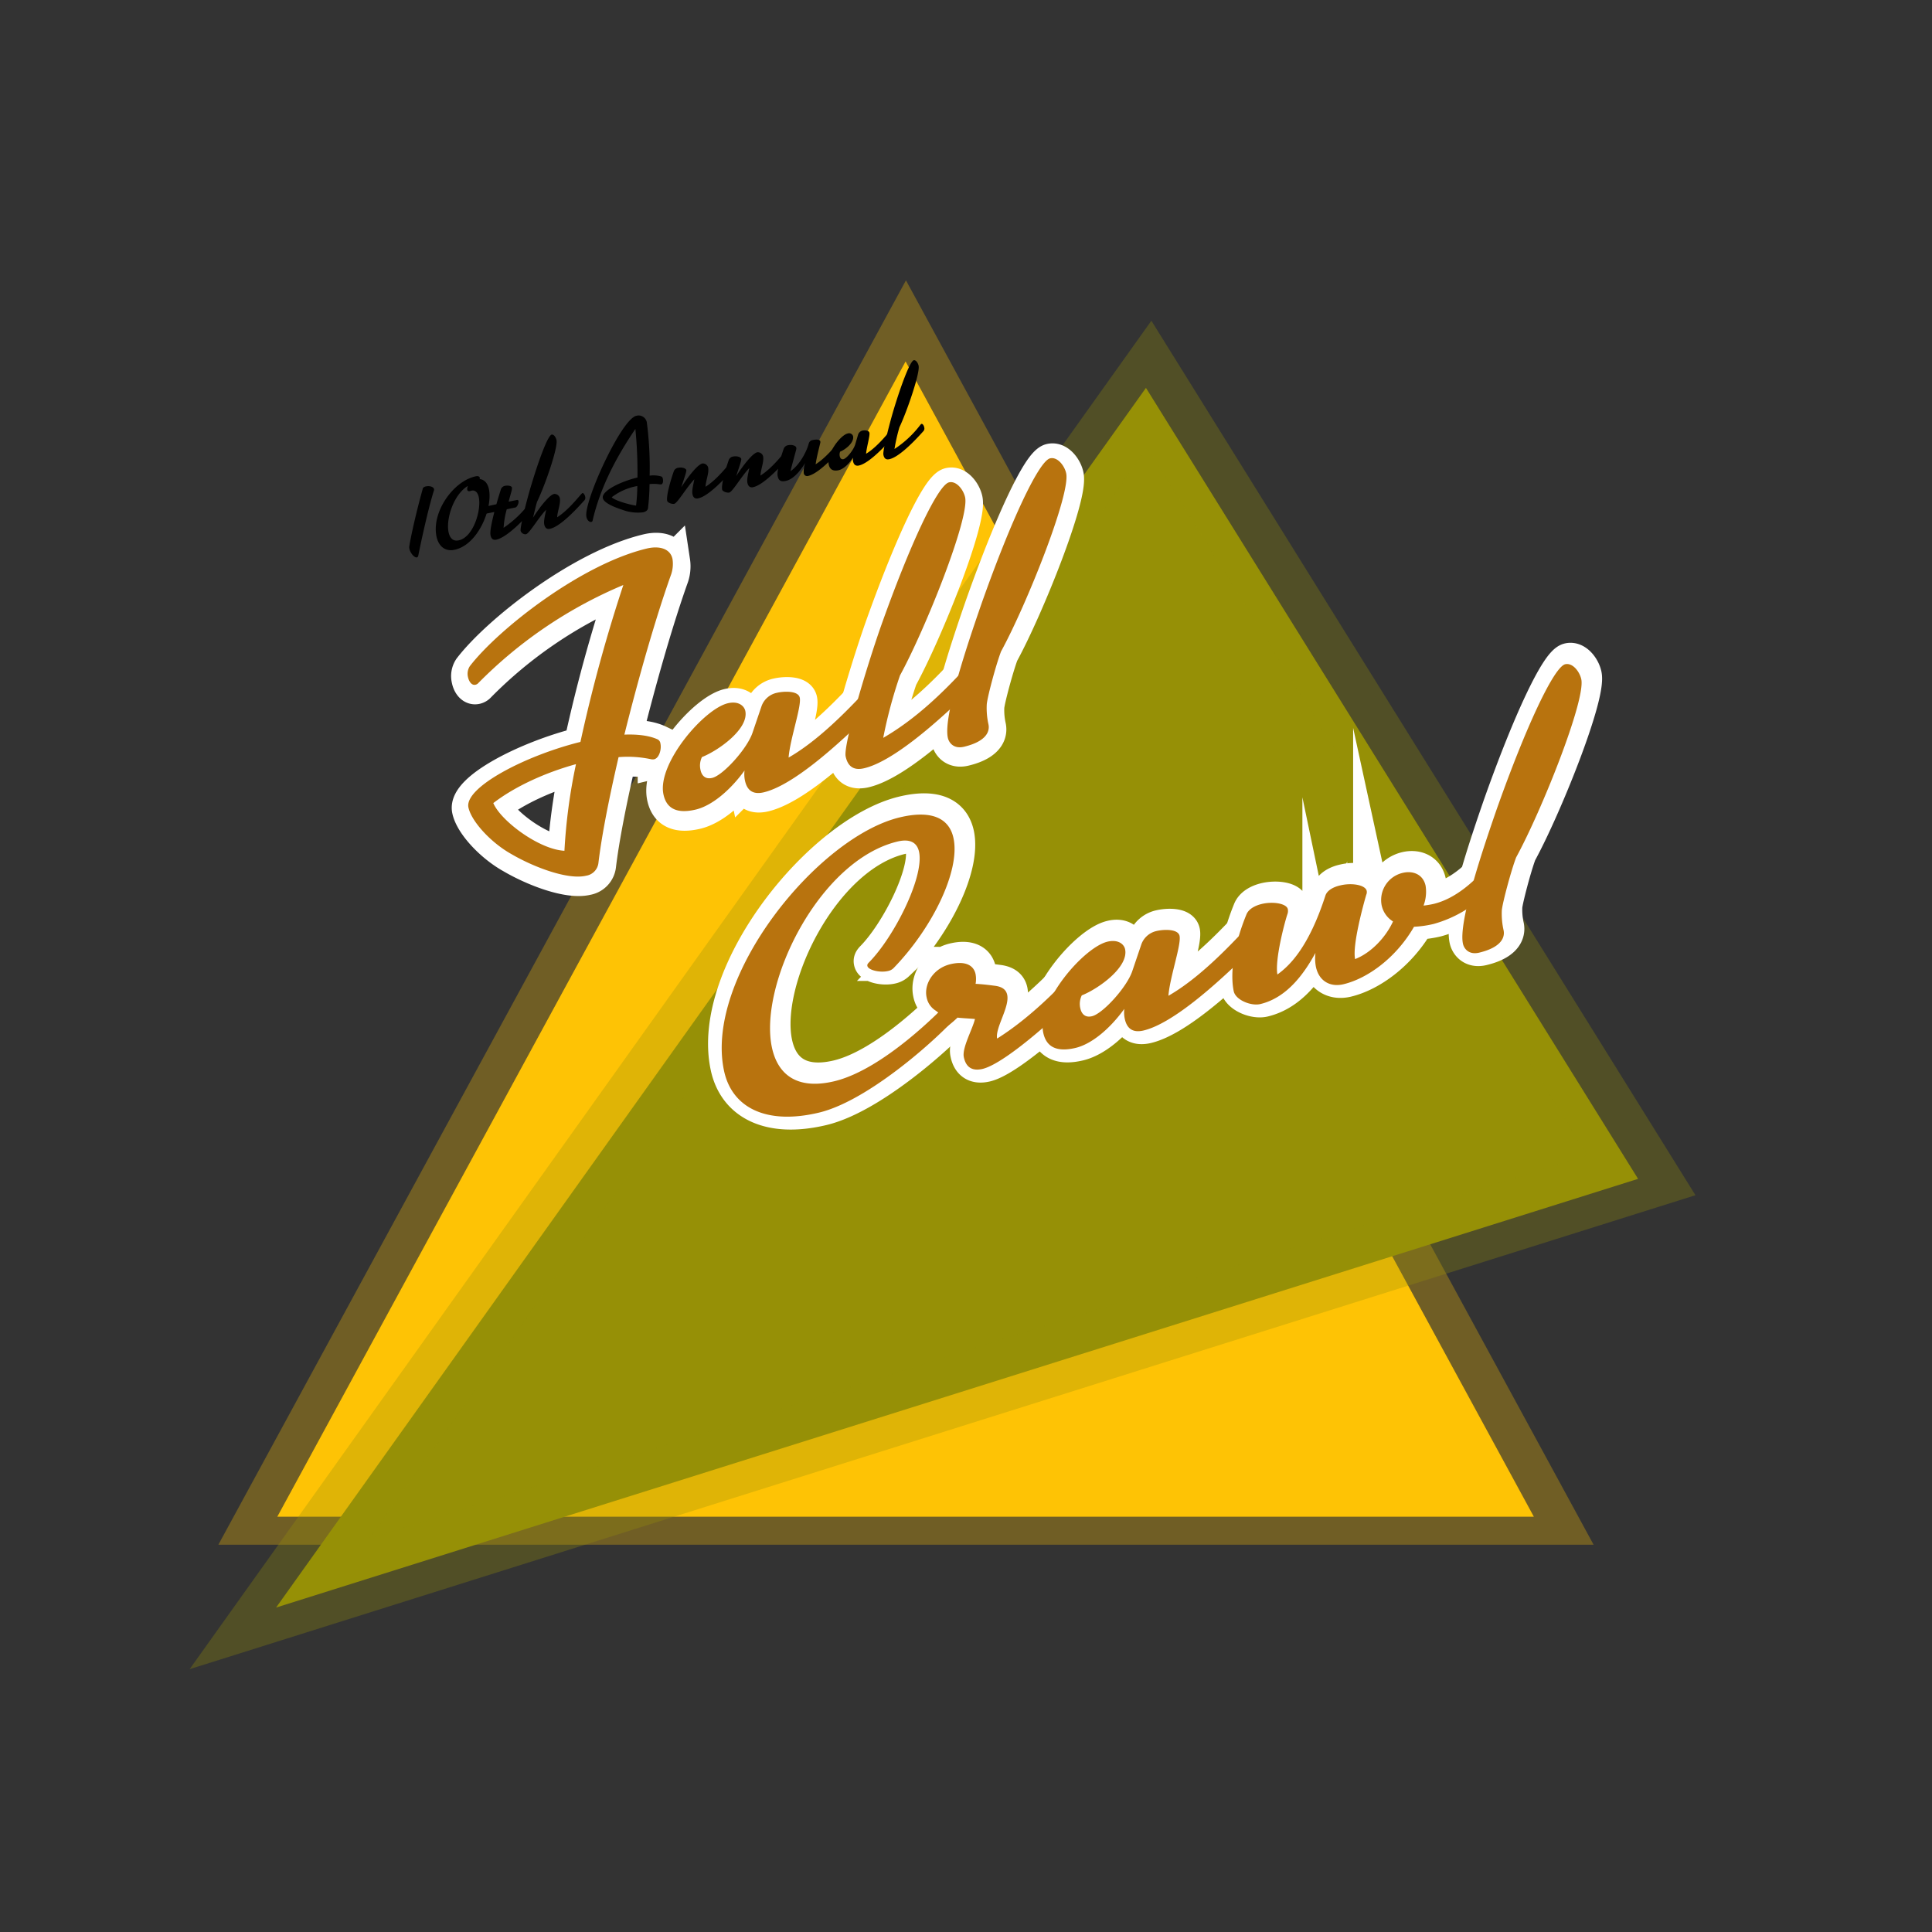 <svg id="Layer_1" data-name="Layer 1" xmlns="http://www.w3.org/2000/svg" viewBox="0 0 576 576"><rect x="0" y="0" width="576" height="576" fill="#333333" stroke="none"/><defs><style>.cls-1{opacity:0.3;}.cls-2,.cls-5{fill:none;stroke-width:21.03px;}.cls-2{stroke:#fec305;}.cls-2,.cls-5,.cls-6{stroke-miterlimit:10;}.cls-3{fill:#fec305;}.cls-4{fill:#969006;}.cls-5{stroke:#969006;}.cls-6{stroke:#fff;stroke-width:10.18px;}.cls-7{fill:#b8730e;}.cls-8{isolation:isolate;}</style></defs><g class="cls-1"><polygon class="cls-2" points="270.1 105.59 363.76 277.81 457.42 450.02 270.1 450.02 82.79 450.02 176.45 277.81 270.1 105.59"/></g><polygon class="cls-3" points="269.99 107.76 363.64 279.97 457.3 452.19 269.99 452.19 82.67 452.19 176.32 279.97 269.99 107.76"/><polygon class="cls-4" points="82.31 479.27 341.65 115.64 488.37 351.46 82.31 479.27"/><g class="cls-1"><polygon class="cls-5" points="83.32 478.19 342.67 114.56 489.39 350.38 83.32 478.19"/></g><path class="cls-6" d="M141.93,204.86c-1.06.26-1.93-.83-2.23-2.33a4.07,4.07,0,0,1,.56-3.22c8.4-10.92,33.08-30.36,52.77-35.05,3.68-.88,7,0,7.64,3.13a9.72,9.72,0,0,1-.56,5c-4.68,13.23-9.67,30.83-13.78,47.36,3.95-.18,7.54.29,10,1.46a1.65,1.65,0,0,1,.76,1.24c.34,1.57-.34,4.27-1.88,4.64a2.6,2.6,0,0,1-.88,0,33.9,33.9,0,0,0-9.74-.66c-2.86,12.37-5.07,23.69-6,31.51a4.36,4.36,0,0,1-3.67,3.86c-5.46,1.3-15.62-2.56-22.3-6.47-6.08-3.39-11.91-9.71-12.79-13.91-1.24-5.87,16.69-15.33,33.38-19.53A457.78,457.78,0,0,1,186,175.1a132.81,132.81,0,0,0-43.28,29.27A1.51,1.51,0,0,1,141.93,204.86Zm29.91,23.7c-8.83,2.44-18,6.49-24.59,11.63,2.24,5.3,13.65,13.81,21.21,14.21.17-7,1.48-16.12,3.41-25.84Z"/><path class="cls-6" d="M222.34,212.66c1.13,5.35-8,11.82-12.92,13.77a5.81,5.81,0,0,0-.43,3.85c.34,1.57,1.36,2.86,3.5,2.36,3.2-.77,10.38-8.64,12-13.44l2.68-7.91a6.21,6.21,0,0,1,4.5-4c2.25-.54,6.47-.67,6.91,1.44.56,2.61-2.89,12.25-3.32,17.86,12.46-7.16,24-21.6,25.16-21.87s2.34,1.66,2.54,2.59c.4,1.89.16,2.5-1.19,3.81-13.45,13.56-25.84,23.9-33.91,25.83-3,.7-4.94-.37-5.61-3.52a9.06,9.06,0,0,1-.12-2.94c-4.34,6-9.75,10.48-14.49,11.63-5.34,1.27-8.73,0-9.69-4.52C196,228.42,210,212.11,217.12,210.4,220.33,209.62,222,211.21,222.34,212.66Z"/><path class="cls-6" d="M288.66,199.16c1.11-1.26,1.34-1.32,1.58-1.37,1.19-.29,2.37,1.19,2.72,2.87a3.14,3.14,0,0,1-.63,2.91c-13.45,13.56-26.39,24.25-34.47,26.18-3.32.78-5-.69-5.59-3.52-.74-3.46,6.3-26.72,10.41-38.5,8.82-24.92,17.08-42.37,20.4-43.2,2.25-.53,4.34,2.27,4.81,4.47,1.33,6.3-11.87,39.3-19.42,53.11a138.81,138.81,0,0,0-5,18.6C273.21,215.07,281.48,207.06,288.66,199.16Z"/><path class="cls-6" d="M294.34,210.69a22.39,22.39,0,0,0,.51,5.94c.2.94.76,4.77-7.31,6.69-3,.71-4.48-1.13-4.81-2.71-1.37-6.49,6-28.29,10.09-40.07,8.81-24.92,17.07-42.37,20.39-43.2,2.26-.54,4.35,2.27,4.81,4.47,1.34,6.29-11.87,39.29-19.41,53.09C297.11,198.91,294.51,208.55,294.34,210.69Z"/><path class="cls-7" d="M141.76,204.14c-1.07.26-1.93-.83-2.25-2.33a4.18,4.18,0,0,1,.57-3.21c8.41-10.93,33.08-30.36,52.78-35.07,3.68-.87,7,0,7.64,3.14a9.76,9.76,0,0,1-.56,5c-4.68,13.23-9.68,30.84-13.79,47.35,4-.16,7.55.3,10,1.46a1.63,1.63,0,0,1,.76,1.26c.34,1.57-.34,4.26-1.88,4.63a2.54,2.54,0,0,1-.87,0,33.2,33.2,0,0,0-9.74-.64c-2.87,12.35-5.08,23.67-6,31.51a4.36,4.36,0,0,1-3.67,3.84c-5.46,1.31-15.62-2.55-22.31-6.46-6.08-3.4-11.9-9.72-12.79-13.91-1.21-5.9,16.72-15.37,33.4-19.52a461.32,461.32,0,0,1,12.79-46.78,133,133,0,0,0-43.28,29.28A1.49,1.49,0,0,1,141.76,204.14Zm29.9,23.7c-8.83,2.44-17.94,6.48-24.59,11.59,2.25,5.31,13.65,13.83,21.21,14.22a166.37,166.37,0,0,1,3.44-25.82Z"/><path class="cls-7" d="M222.2,211.94c1.13,5.35-8,11.82-12.92,13.77a5.75,5.75,0,0,0-.43,3.85c.33,1.57,1.35,2.87,3.49,2.36,3.21-.76,10.38-8.65,12-13.43l2.69-7.92a6.19,6.19,0,0,1,4.5-4c2.25-.54,6.46-.66,6.91,1.43.55,2.63-2.89,12.26-3.33,17.86,12.46-7.15,24-21.6,25.16-21.85s2.34,1.66,2.54,2.58c.4,1.89.16,2.49-1.19,3.81-13.46,13.56-25.85,23.9-33.92,25.82-3,.71-4.93-.36-5.6-3.5a8.86,8.86,0,0,1-.12-3c-4.35,6-9.76,10.47-14.5,11.63-5.33,1.27-8.72,0-9.68-4.52-1.93-9.14,12.06-25.46,19.18-27.16C220.18,208.9,221.88,210.48,222.2,211.94Z"/><path class="cls-7" d="M288.51,198.44c1.11-1.25,1.34-1.31,1.58-1.37,1.18-.28,2.37,1.2,2.73,2.88a3.18,3.18,0,0,1-.64,2.9c-13.45,13.56-26.4,24.25-34.46,26.17-3.33.83-5-.67-5.6-3.5-.73-3.47,6.3-26.73,10.41-38.51,8.82-24.92,17.08-42.37,20.4-43.2,2.25-.54,4.34,2.27,4.81,4.47,1.33,6.29-11.87,39.29-19.42,53.09a139.36,139.36,0,0,0-5,18.61C273.06,214.35,281.33,206.32,288.51,198.44Z"/><path class="cls-7" d="M294.19,210a22.28,22.28,0,0,0,.5,5.93c.21.95.77,4.78-7.3,6.71-3,.7-4.48-1.14-4.81-2.71-1.38-6.5,6-28.3,10.09-40.08,8.81-24.92,17.07-42.36,20.39-43.2,2.25-.54,4.35,2.27,4.81,4.47,1.33,6.29-11.87,39.29-19.42,53.1C296.93,198.19,294.36,207.84,294.19,210Z"/><path class="cls-6" d="M265.79,288.25c-2.37.56-5.91-.24-6.17-1.51-.07-.31,0-.54.41-1,7.48-7.51,16.55-25.42,15-33-.58-2.72-2.59-4-6.39-3.1-23.5,5.6-41.46,42.6-37.49,61.37,1.72,8.08,7.44,12.76,18.6,10.1,14.83-3.54,32.07-21.53,33.61-23.11a3.13,3.13,0,0,1,1.77-1.08,1.91,1.91,0,0,1,2.3,1.42,2,2,0,0,1,0,.24,3,3,0,0,1-.41,2.2c-1.81,3.18-25.33,25.75-41.82,29.69-15.79,3.76-26-1.51-28.33-12.52-5.92-28,28-69.69,52.44-75.52,10-2.38,14.85.65,16.05,6.31,2,9.54-6.22,26.59-17.87,38.63A3.44,3.44,0,0,1,265.79,288.25Z"/><path class="cls-6" d="M274.16,308.41c-.1-.52,1-1.78,3.33-4.21l3.38-3.45-.89-.67a6,6,0,0,1-2.71-4c-.83-3.88,2-8.63,7.14-9.85,4.27-1,6.9.22,7.47,3.05a8.14,8.14,0,0,1,0,2.87c2.27.12,4.07.36,5.86.59,2.31.32,3.27,1.31,3.56,2.67.78,3.68-3.64,9.91-3,13.05,11.34-7.11,21-17.8,25.18-22.43a1.43,1.43,0,0,1,.76-.52c1.06-.25,2,1.29,2.37,3a3.9,3.9,0,0,1-.38,2.95c-6.64,7.42-24.92,24.22-32.25,26-3,.71-5-.36-5.61-3.5-.58-2.73,2.6-8.31,3.32-11.37-2-.18-3.66-.23-5.2-.41-3.32,3.21-7.17,5.56-9.66,6.15C275.11,308.72,274.26,308.81,274.16,308.41Z"/><path class="cls-6" d="M336.45,281.74c1.14,5.35-8,11.82-12.91,13.77a5.67,5.67,0,0,0-.43,3.84c.33,1.58,1.35,2.88,3.48,2.36,3.21-.76,10.39-8.64,12-13.43l2.69-7.91a6.23,6.23,0,0,1,4.5-4c2.26-.54,6.47-.67,6.91,1.43.56,2.62-2.89,12.26-3.32,17.86,12.46-7.15,24-21.6,25.16-21.85s2.34,1.66,2.54,2.58c.4,1.89.15,2.49-1.19,3.81C362.42,293.72,350,304.06,342,306c-3,.71-4.94-.36-5.61-3.51a9.08,9.08,0,0,1-.13-2.94c-4.33,6-9.74,10.48-14.49,11.63-5.34,1.28-8.73,0-9.67-4.52-1.94-9.14,12.05-25.45,19.17-27.15C334.44,278.7,336.16,280.27,336.45,281.74Z"/><path class="cls-6" d="M416.33,273.52a7.49,7.49,0,0,1-3.39-4.81,8.32,8.32,0,0,1,6.29-9.7c3-.7,6.08.43,6.81,3.89a11.85,11.85,0,0,1-.63,5.87,25.17,25.17,0,0,0,3-.49c6.65-1.58,12.14-6.86,15.26-10.36a1.25,1.25,0,0,1,.64-.49c.83-.19,1.51,1.19,1.81,2.66s.23,2.81-.28,3.33a36.74,36.74,0,0,1-17.45,10.8,31.54,31.54,0,0,1-5.81.83c-5.38,9.33-13.93,15.44-21,17.14-3.92.93-7.3-.9-8.2-5.21a13.13,13.13,0,0,1-.13-4.15c-3.06,5.58-8.16,13.29-16.46,15.27-2.74.66-7.37-1.21-7.92-3.84-.73-3.45-1-11.11,3.76-22.81.64-1.66,2.55-2.7,4.56-3.18,3.45-.83,7.48-.13,7.81,1.55a2.76,2.76,0,0,1-.16,1.58c-1,3.09-3.72,13.66-2.94,17.89,3.68-2.65,9.36-8.19,14.33-23.58.54-1.56,2.44-2.57,4.46-3,3.44-.83,7.48-.12,7.82,1.66a1.76,1.76,0,0,1-.13,1.13c-1,3.44-4.15,15.1-3.32,19.18C409.72,282.88,414.12,278.3,416.33,273.52Z"/><path class="cls-6" d="M448.78,270.15a22.39,22.39,0,0,0,.5,5.94c.21.93.77,4.77-7.3,6.69-3,.71-4.48-1.13-4.81-2.71-1.38-6.49,6-28.29,10.08-40.07,8.82-24.93,17.08-42.37,20.4-43.2,2.25-.54,4.35,2.26,4.81,4.47,1.33,6.29-11.87,39.28-19.42,53.09C451.52,258.36,449,268,448.78,270.15Z"/><path class="cls-7" d="M264.77,289.49c-2.37.57-5.91-.25-6.17-1.5-.07-.32,0-.56.41-1,7.48-7.52,16.55-25.43,15-33-.58-2.73-2.6-4-6.39-3.11-23.5,5.61-41.46,42.6-37.49,61.38,1.71,8.06,7.44,12.76,18.6,10.1,14.82-3.54,32.08-21.53,33.61-23.11a3,3,0,0,1,1.77-1.08,1.91,1.91,0,0,1,2.3,1.41,2.17,2.17,0,0,1,0,.25,3,3,0,0,1-.41,2.18c-1.82,3.19-25.34,25.76-41.83,29.7-15.78,3.77-26-1.51-28.32-12.52-5.92-28,28-69.68,52.44-75.51,10-2.38,14.85.64,16,6.3,2,9.55-6.21,26.59-17.87,38.63A3.22,3.22,0,0,1,264.77,289.49Z"/><path class="cls-7" d="M273.14,309.63c-.11-.52,1-1.78,3.33-4.21l3.38-3.45-.89-.67a6,6,0,0,1-2.71-4c-.83-3.88,2-8.63,7.14-9.85,4.27-1,6.9.22,7.47,3a8.14,8.14,0,0,1,0,2.87c2.27.12,4.07.36,5.86.59,2.31.32,3.26,1.31,3.56,2.67.78,3.68-3.64,9.9-3,13.05,11.33-7.11,21-17.8,25.17-22.43a1.52,1.52,0,0,1,.77-.52c1.06-.25,2,1.28,2.37,3a3.88,3.88,0,0,1-.38,3c-6.64,7.42-24.92,24.22-32.26,26-3,.7-4.94-.37-5.6-3.51-.58-2.73,2.6-8.31,3.32-11.37-2-.18-3.67-.23-5.2-.41-3.33,3.21-7.17,5.57-9.66,6.16C274.09,310,273.23,310.07,273.14,309.63Z"/><path class="cls-7" d="M335.43,283c1.13,5.35-8,11.81-12.91,13.76a5.76,5.76,0,0,0-.44,3.85c.34,1.57,1.36,2.88,3.49,2.36,3.21-.76,10.39-8.64,12-13.43l2.68-7.91a6.24,6.24,0,0,1,4.51-4.05c2.26-.54,6.47-.66,6.91,1.44.56,2.62-2.89,12.25-3.32,17.86,12.46-7.15,24-21.6,25.16-21.86s2.34,1.66,2.54,2.59c.4,1.88.15,2.49-1.19,3.8C361.4,295,349,305.3,340.93,307.23c-3,.71-4.93-.36-5.6-3.51a9.08,9.08,0,0,1-.13-2.94c-4.34,6-9.74,10.47-14.49,11.63-5.34,1.27-8.72,0-9.68-4.52-1.93-9.14,12.06-25.46,19.18-27.15C333.41,280,335.12,281.52,335.43,283Z"/><path class="cls-7" d="M415.31,274.72a7.49,7.49,0,0,1-3.39-4.81,8.31,8.31,0,0,1,6.31-9.68c3-.71,6.07.42,6.8,3.88a11.66,11.66,0,0,1-.62,5.88,27.78,27.78,0,0,0,3-.5c6.65-1.59,12.13-6.86,15.26-10.36a1.09,1.09,0,0,1,.65-.48c.83-.2,1.49,1.19,1.8,2.65s.22,2.81-.28,3.37a36.71,36.71,0,0,1-17.45,10.8,30.93,30.93,0,0,1-5.82.83c-5.37,9.33-13.93,15.45-21.05,17.14-3.91.93-7.29-.91-8.2-5.2a13.44,13.44,0,0,1-.13-4.15c-3.06,5.57-8.16,13.29-16.46,15.26-2.73.65-7.36-1.21-7.91-3.83-.74-3.46-1-11.11,3.76-22.82.64-1.67,2.55-2.7,4.57-3.19,3.44-.83,7.47-.12,7.8,1.56a2.84,2.84,0,0,1-.16,1.58c-1,3.09-3.72,13.66-2.95,17.88,3.68-2.63,9.36-8.17,14.33-23.57.54-1.56,2.45-2.56,4.46-3,3.44-.83,7.48-.12,7.84,1.67a1.91,1.91,0,0,1-.14,1.13c-1,3.44-4.16,15.09-3.33,19.18C408.7,284.12,413.09,279.55,415.31,274.72Z"/><path class="cls-7" d="M447.75,271.39a22.36,22.36,0,0,0,.52,5.94c.2.94.75,4.77-7.31,6.7-3,.7-4.48-1.14-4.81-2.71-1.38-6.5,6-28.3,10.08-40.08,8.82-24.92,17.08-42.37,20.4-43.2,2.26-.54,4.34,2.27,4.81,4.47,1.33,6.29-11.87,39.29-19.42,53.1C450.49,259.61,447.93,269.26,447.75,271.39Z"/><g class="cls-8"><g class="cls-8"><path d="M127.06,145c.93-.19,2.19.06,2.34.85a.75.75,0,0,1-.06.48c-1.73,5.49-3.94,15.77-4.61,19.21-.07.41-.25.6-.47.64-.71.15-2-1.34-2.22-2.66a1.84,1.84,0,0,1,0-.7c.37-2.6,2.16-10.57,4-17.1C126.09,145.34,126.53,145.09,127.06,145Z"/><path d="M143,142.82c1.58.19,2.48,1.44,2.81,3.25,1,5.56-3.23,16.4-10.39,17.86-2.64.54-4.74-1-5.33-4.21-1.33-7.29,5.17-16.37,11.79-17.72.72-.15,1.09.09,1.16.46A.64.64,0,0,1,143,142.82Zm-3.42,2c-4.3,2.51-6.6,9.72-5.88,13.67.34,1.84,1.32,3,3.07,2.6,4.28-.87,6.73-8.81,6-12.72-.27-1.43-1-2.33-2.16-2.09-.11,0-.17.07-.49.14-.47.09-.76-.08-.82-.42A2.24,2.24,0,0,1,139.55,144.77Z"/><path d="M148,150.33c.42-1.53.91-3.07,1.35-4.49a1.58,1.58,0,0,1,1.23-1c.64-.13,1.94-.08,2.06.55a4.45,4.45,0,0,1-.21,1.29l-.8,2.89,2.46-.5a.37.37,0,0,1,.5.33c.11.6-.41,1.8-.94,1.9l-2.57.53a27.06,27.06,0,0,0-.94,5.53,32.26,32.26,0,0,0,7.35-6.88.5.5,0,0,1,.26-.17c.32-.07.59.39.7,1a1.65,1.65,0,0,1-.21,1.29c-4,4.48-7.88,7.8-10.3,8.3-.9.18-1.49-.24-1.7-1.37s.35-3.77,1.14-6.89l-2.57.52c-.35.07-.52-.05-.57-.31-.11-.6.52-1.82,1-1.92Z"/><path d="M173.67,147c.32-.06.71.64.77,1a1.19,1.19,0,0,1-.35,1.31c-4,4.49-7.72,7.85-10.15,8.35-.89.18-1.48-.24-1.69-1.37s.4-3.24.57-4.32c-2.32,2.42-5,7.1-6,7.3a1.5,1.5,0,0,1-1.6-1c-.22-1.23,2-9.84,3.25-13.9,2.6-8.6,5-14.59,6-14.8.67-.14,1.31.9,1.45,1.69.42,2.26-3.31,13.18-5.8,18.33-.42,1.33-.87,3.53-1.23,4.77,2.13-3.32,4.92-6.81,6.28-7.09a1.62,1.62,0,0,1,1.73,1.21c.31,1.65-.67,3.76-.79,5.73C169.88,151.86,173.31,147,173.67,147Z"/></g><g class="cls-8"><path d="M176.29,155.61c-.5.1-1.26-.44-1.47-1.57-.82-4.47,10.43-29.17,14.91-30.08a2.48,2.48,0,0,1,3.13,2.13,103.3,103.3,0,0,1,.82,15.72,8.31,8.31,0,0,1,3.52.26c.23.07.37.39.44.77.12.67,0,1.48-.52,1.58a5.67,5.67,0,0,1-1-.1,13.09,13.09,0,0,0-2.47,0,63.85,63.85,0,0,1-.46,7.18c-.09.68-.69,1.08-1.54,1.25a13.13,13.13,0,0,1-5.93-.7c-2.56-.84-5.7-2.07-6-3.57-.39-2.1,5.17-4.87,10.33-6.12a131,131,0,0,0-.62-14.48c-5.85,8.63-10.49,17.57-12.74,27.26A.52.52,0,0,1,176.29,155.61ZM190,144.9a17.71,17.71,0,0,0-7.63,3.35c.88.95,5.1,2.19,7.26,2.49C189.84,149.07,190,147.06,190,144.9Z"/></g><g class="cls-8"><path d="M217.85,137.93c.32-.07.7.63.77,1a1.2,1.2,0,0,1-.35,1.32c-4,4.48-7.73,7.85-10.15,8.34-.89.19-1.49-.24-1.69-1.36s.4-3.24.57-4.33c-2.33,2.42-5,7.1-6,7.31-.61.12-2-.3-2.1-.94-.22-1.24.6-4.8,2-8.82a1.67,1.67,0,0,1,1.37-1c1-.21,2.24.12,2.36.76,0,.08,0,.15-.13.73-.21.86-1,3.09-1.38,4.33,2.12-3.31,4.92-6.81,6.27-7.08a1.63,1.63,0,0,1,1.74,1.2c.3,1.65-.68,3.76-.79,5.73C214.05,142.83,217.49,138,217.85,137.93Z"/><path d="M234.24,134.58c.32-.07.71.63.77,1a1.2,1.2,0,0,1-.35,1.32c-4,4.48-7.73,7.85-10.15,8.35-.89.18-1.48-.25-1.69-1.37s.4-3.24.57-4.33c-2.33,2.43-5,7.11-6,7.31-.61.12-2-.3-2.1-.94-.22-1.24.6-4.79,2-8.82a1.64,1.64,0,0,1,1.36-1c1-.21,2.24.13,2.36.76,0,.08,0,.15-.13.73-.21.86-1,3.09-1.38,4.34,2.13-3.32,4.92-6.82,6.27-7.09a1.63,1.63,0,0,1,1.74,1.2c.3,1.65-.68,3.76-.79,5.74C230.44,139.48,233.88,134.65,234.24,134.58Z"/><path d="M250.63,131.23c.32-.06.71.64.77,1a1.2,1.2,0,0,1-.35,1.32c-4,4.48-7.73,7.85-10.15,8.35a1,1,0,0,1-1.27-.87,7.4,7.4,0,0,1,.42-3c-2.05,3.34-4.07,5-5.82,5.36s-2.18-.42-2.39-1.54.43-4.1,1.84-8.13a1.67,1.67,0,0,1,1.36-1c1-.21,2.24.13,2.35.73a.94.94,0,0,1,0,.52c-.28,1.1-1.24,4.53-1.72,6.5,2.54-1.65,4.77-5.61,5.46-8.28a1.43,1.43,0,0,1,1.18-1c1.07-.22,2.14-.21,2.26.43a1.1,1.1,0,0,1,0,.36c-.46,1.92-1.07,4.23-1.4,6.44C246.84,136.14,250.27,131.3,250.63,131.23Z"/><path d="M254.34,130.08c.35,1.92-2.37,4-3.86,4.57a2.34,2.34,0,0,0-.12,1.35c.11.56.42,1,1.06.91,1-.19,3.1-2.81,3.57-4.47l.8-2.73a1.8,1.8,0,0,1,1.34-1.33c.68-.14,1.95-.08,2.08.67.18.94-.84,4.26-1,6.23,3.73-2.24,7.17-7.07,7.52-7.14s.71.63.77,1a1.18,1.18,0,0,1-.35,1.32c-4,4.48-7.72,7.85-10.14,8.34-.89.18-1.49-.24-1.7-1.37a3.85,3.85,0,0,1,0-1c-1.29,2-2.91,3.48-4.34,3.77-1.6.33-2.62-.21-2.92-1.82-.6-3.27,3.58-8.72,5.71-9.15A1.23,1.23,0,0,1,254.34,130.08Z"/><path d="M274.26,126.83c.33-.42.4-.43.47-.45.36-.07.72.48.83,1.08a1.19,1.19,0,0,1-.19,1c-4,4.49-7.89,8-10.31,8.46-1,.2-1.51-.35-1.69-1.37-.23-1.24,1.84-9.3,3.05-13.36,2.6-8.6,5.05-14.59,6-14.79.68-.14,1.32.9,1.46,1.69.41,2.25-3.49,13.6-5.73,18.31a52.22,52.22,0,0,0-1.47,6.46A31,31,0,0,0,274.26,126.83Z"/></g></g></svg>